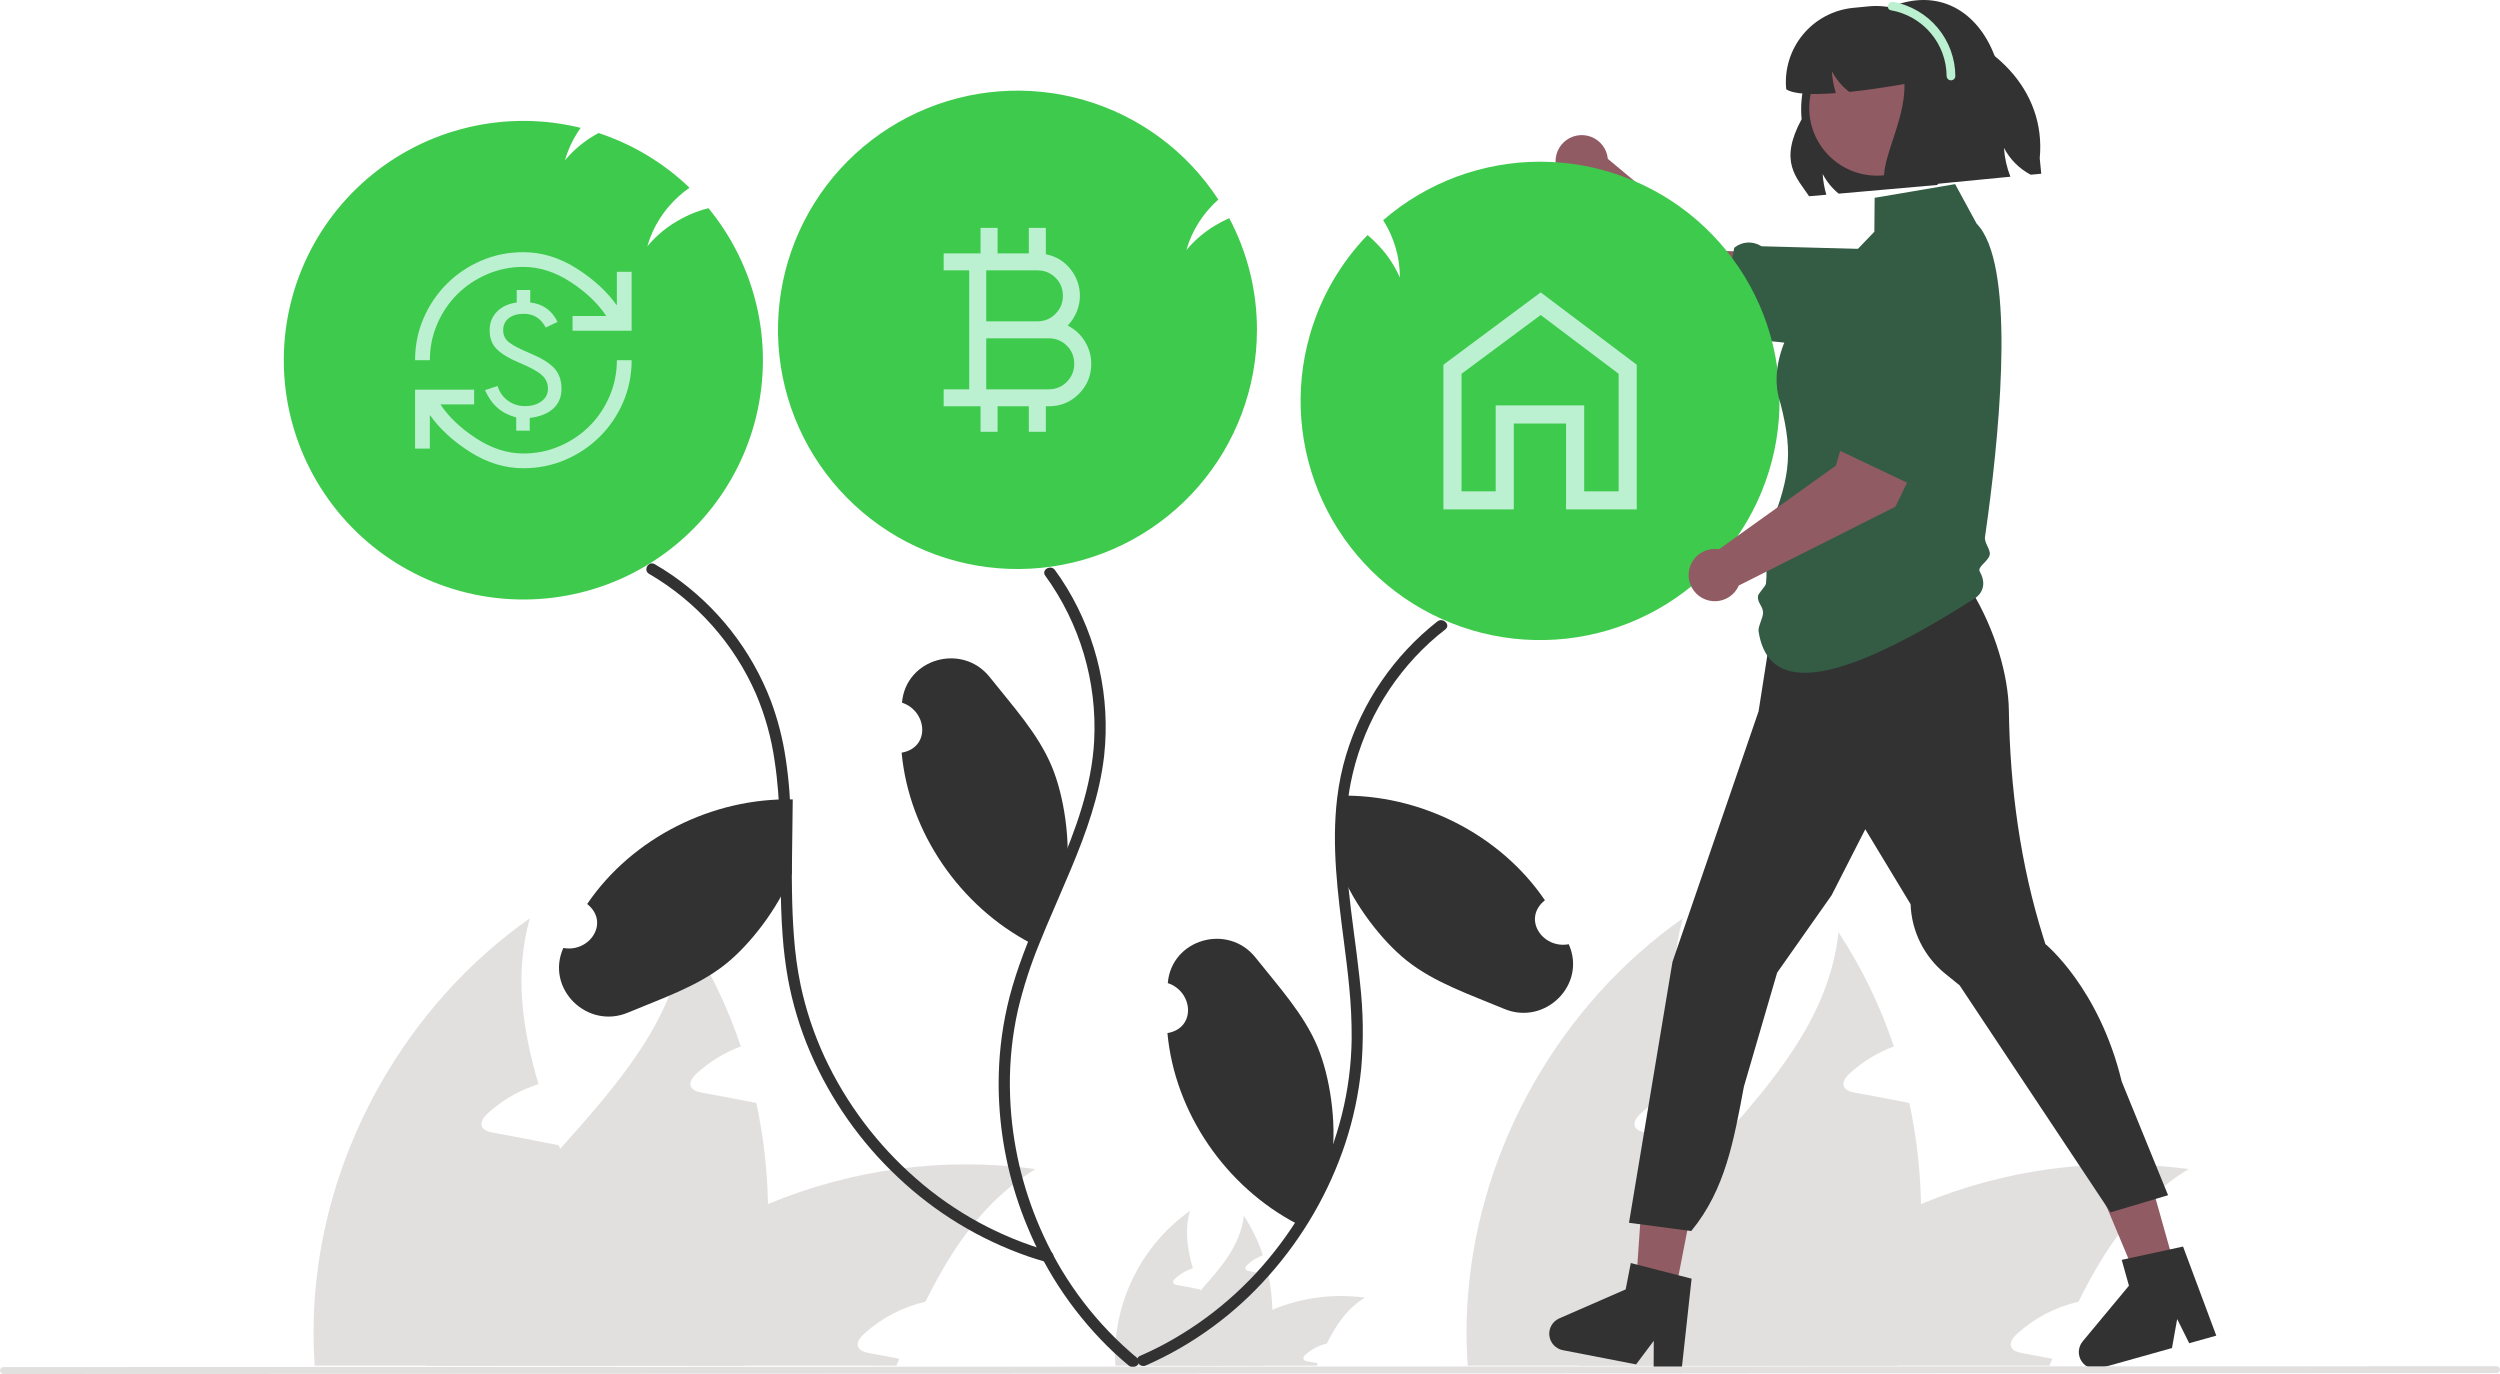 <svg width="373" height="205" viewBox="0 0 373 205" fill="none" xmlns="http://www.w3.org/2000/svg">
<g clip-path="url(#clip0_1280_15170)">
<path d="M282.579 45.25C282.609 44.327 282.456 43.407 282.129 42.543C281.802 41.679 281.308 40.888 280.675 40.215C280.041 39.542 279.281 39.001 278.438 38.621C277.595 38.242 276.685 38.033 275.761 38.005L256.347 37.426L239.887 23.699C239.82 22.971 239.549 22.277 239.106 21.696C238.663 21.114 238.065 20.669 237.381 20.41C236.697 20.151 235.954 20.089 235.236 20.231C234.519 20.373 233.856 20.713 233.322 21.213C232.789 21.714 232.407 22.353 232.219 23.059C232.032 23.766 232.047 24.511 232.262 25.209C232.478 25.907 232.885 26.531 233.438 27.009C233.991 27.488 234.667 27.802 235.39 27.915L252.643 47.548L274.153 51.908C275.155 52.112 276.19 52.094 277.185 51.856C278.181 51.619 279.112 51.167 279.914 50.533C280.716 49.899 281.371 49.098 281.831 48.185C282.291 47.273 282.547 46.271 282.579 45.25Z" fill="#915B63"/>
<path d="M256.21 50.107L258.752 36.964L258.835 36.9C259.375 36.48 260.029 36.232 260.711 36.188C261.394 36.145 262.074 36.308 262.663 36.657L262.81 36.743L279.951 37.204L281.958 38.384L283.116 38.101C286.617 37.248 290.154 36.669 292.312 38.2C293.531 39.064 294.222 40.503 294.425 42.596C294.571 44.1 294.377 45.617 293.856 47.035C293.336 48.453 292.503 49.736 291.419 50.789C290.336 51.843 289.029 52.639 287.595 53.119C286.161 53.6 284.638 53.752 283.138 53.565L282.276 53.449L279.452 52.31L275.086 52.827L272.473 51.755L256.21 50.107Z" fill="#345C45"/>
<path d="M189.832 195.414C189.89 198.143 189.513 200.864 188.715 203.476C188.687 203.57 188.654 203.665 188.62 203.76H172.177C172.412 202.604 172.785 201.48 173.288 200.413C174.657 197.512 176.891 195.029 179.097 192.563C182.136 189.166 185.101 185.796 185.571 181.378C186.775 183.212 187.736 185.194 188.43 187.275C187.581 187.589 186.801 188.067 186.135 188.681C185.95 188.853 185.755 189.105 185.85 189.344C185.939 189.545 186.185 189.612 186.403 189.657C186.928 189.757 187.453 189.858 187.978 189.953C188.391 190.036 188.81 190.114 189.229 190.192C189.597 191.91 189.799 193.658 189.832 195.414Z" fill="#E2DFDF"/>
<path d="M203.644 193.607C201.008 195.208 199.332 197.685 197.964 200.458C196.773 200.729 195.674 201.306 194.775 202.131C194.585 202.304 194.389 202.555 194.49 202.795C194.574 202.996 194.825 203.063 195.043 203.108C195.562 203.208 196.093 203.308 196.612 203.403C196.562 203.52 196.512 203.643 196.462 203.76H179.035C179.826 202.695 180.702 201.695 181.655 200.77C181.861 200.564 182.074 200.368 182.291 200.168C184.513 198.162 187.064 196.554 189.832 195.414C194.193 193.594 198.961 192.969 203.644 193.607Z" fill="#E2DFDF"/>
<path d="M181.94 203.76H166.424C166.339 202.519 166.346 201.273 166.446 200.033C166.782 196.195 167.947 192.476 169.861 189.131C171.775 185.786 174.393 182.895 177.533 180.658C176.729 183.52 177.142 186.365 177.98 189.222C177.863 189.261 177.745 189.294 177.639 189.339C176.789 189.653 176.009 190.131 175.344 190.745C175.159 190.918 174.964 191.169 175.059 191.409C175.142 191.609 175.394 191.676 175.612 191.721C176.137 191.821 176.662 191.922 177.181 192.017C177.6 192.1 178.019 192.178 178.438 192.262C178.633 192.296 178.829 192.335 179.024 192.374C179.052 192.441 179.069 192.502 179.097 192.563C180.08 195.269 181.152 197.997 181.655 200.77C181.779 201.466 181.865 202.168 181.912 202.873C181.929 203.169 181.94 203.464 181.94 203.76Z" fill="#E2DFDF"/>
<path d="M114.585 179.647C114.752 187.532 113.662 195.394 111.358 202.938C111.277 203.212 111.18 203.486 111.083 203.76H63.574C64.253 200.42 65.332 197.173 66.786 194.089C70.739 185.708 77.194 178.535 83.569 171.41C92.348 161.594 100.917 151.859 102.272 139.093C105.752 144.391 108.529 150.118 110.535 156.13C108.079 157.038 105.826 158.418 103.902 160.192C103.37 160.692 102.805 161.417 103.079 162.11C103.337 162.69 104.047 162.884 104.677 163.013C106.194 163.303 107.711 163.593 109.228 163.867C110.422 164.109 111.632 164.334 112.842 164.56C113.906 169.522 114.49 174.574 114.585 179.647Z" fill="#E2DFDF"/>
<path d="M154.494 174.425C146.877 179.051 142.036 186.207 138.082 194.218C134.641 195.001 131.465 196.668 128.867 199.054C128.319 199.553 127.754 200.279 128.044 200.972C128.286 201.552 129.013 201.745 129.642 201.874C131.143 202.165 132.676 202.455 134.177 202.729C134.031 203.067 133.886 203.422 133.741 203.76H83.392C85.677 200.681 88.208 197.792 90.96 195.121C91.557 194.524 92.171 193.96 92.8 193.38C99.218 187.586 106.588 182.941 114.586 179.647C127.185 174.386 140.963 172.583 154.494 174.425Z" fill="#E2DFDF"/>
<path d="M91.783 203.76H46.953C46.708 200.175 46.73 196.576 47.017 192.993C48.809 170.863 60.864 149.78 79.051 137.014C76.727 145.282 77.921 153.503 80.342 161.756C80.003 161.868 79.664 161.965 79.357 162.094C76.902 163.003 74.649 164.382 72.725 166.156C72.192 166.656 71.627 167.381 71.902 168.074C72.144 168.654 72.87 168.848 73.499 168.977C75.016 169.267 76.533 169.557 78.034 169.831C79.244 170.073 80.455 170.298 81.665 170.54C82.23 170.637 82.794 170.75 83.359 170.863C83.44 171.056 83.488 171.233 83.569 171.411C86.409 179.228 89.508 187.11 90.96 195.121C91.32 197.131 91.567 199.16 91.703 201.198C91.751 202.052 91.783 202.906 91.783 203.76Z" fill="#E2DFDF"/>
<path d="M286.615 179.647C286.782 187.532 285.692 195.394 283.388 202.938C283.307 203.212 283.21 203.486 283.114 203.76H235.604C236.284 200.42 237.362 197.173 238.816 194.089C242.77 185.708 249.225 178.535 255.599 171.41C264.378 161.594 272.947 151.859 274.303 139.093C277.782 144.391 280.56 150.118 282.565 156.13C280.11 157.038 277.857 158.418 275.932 160.192C275.4 160.692 274.835 161.417 275.109 162.11C275.368 162.69 276.078 162.884 276.707 163.013C278.224 163.303 279.741 163.593 281.258 163.867C282.452 164.109 283.662 164.334 284.873 164.56C285.936 169.522 286.52 174.574 286.615 179.647Z" fill="#E2DFDF"/>
<path d="M326.524 174.425C318.907 179.051 314.066 186.207 310.112 194.218C306.672 195.001 303.495 196.668 300.898 199.054C300.349 199.553 299.784 200.279 300.075 200.972C300.317 201.552 301.043 201.745 301.672 201.874C303.173 202.165 304.706 202.455 306.207 202.729C306.062 203.067 305.916 203.422 305.771 203.76H255.422C257.707 200.681 260.239 197.792 262.99 195.121C263.587 194.524 264.201 193.96 264.83 193.38C271.248 187.586 278.618 182.941 286.616 179.647C299.215 174.386 312.993 172.583 326.524 174.425Z" fill="#E2DFDF"/>
<path d="M263.812 203.76H218.982C218.737 200.175 218.759 196.576 219.047 192.993C220.838 170.863 232.893 149.78 251.08 137.014C248.756 145.282 249.95 153.503 252.371 161.756C252.032 161.868 251.693 161.965 251.387 162.094C248.931 163.003 246.678 164.382 244.754 166.156C244.221 166.656 243.657 167.381 243.931 168.074C244.173 168.654 244.899 168.848 245.529 168.977C247.045 169.267 248.562 169.557 250.063 169.831C251.274 170.073 252.484 170.298 253.694 170.54C254.259 170.637 254.824 170.75 255.389 170.863C255.469 171.056 255.518 171.233 255.598 171.411C258.439 179.228 261.537 187.11 262.989 195.121C263.349 197.131 263.597 199.16 263.732 201.198C263.78 202.052 263.812 202.906 263.812 203.76Z" fill="#E2DFDF"/>
<path d="M187.536 49.228C187.532 57.805 184.436 66.094 178.813 72.577C173.191 79.06 165.419 83.304 156.921 84.531C148.422 85.759 139.765 83.889 132.534 79.262C125.303 74.636 119.982 67.563 117.545 59.339C115.108 51.115 115.718 42.289 119.264 34.477C122.809 26.665 129.053 20.39 136.851 16.8C144.65 13.21 153.483 12.546 161.732 14.928C169.981 17.311 177.095 22.581 181.772 29.774C181.235 30.251 180.731 30.763 180.264 31.309C180.141 31.448 180.018 31.599 179.901 31.744C179.728 31.956 179.566 32.168 179.409 32.385C179.225 32.636 179.052 32.893 178.884 33.155C178.056 34.44 177.424 35.841 177.008 37.312C178.093 36.011 179.367 34.881 180.789 33.959C180.819 33.939 180.851 33.922 180.884 33.908C181.024 33.819 181.163 33.73 181.308 33.641C181.929 33.263 182.573 32.924 183.235 32.625C183.291 32.603 183.347 32.575 183.403 32.553C186.127 37.689 187.547 43.415 187.536 49.228Z" fill="#3ECA4C"/>
<path d="M168.462 203.783C167.719 203.169 166.993 202.539 166.284 201.881C160.619 196.562 156.169 190.087 153.236 182.896C150.836 177.095 149.431 170.932 149.081 164.664C148.997 163.181 148.98 161.702 149.019 160.224C149.12 156.368 149.654 152.535 150.611 148.798C151.734 144.458 153.42 140.291 155.185 136.174C156.057 134.137 156.962 132.095 157.833 130.037C160.491 123.777 162.882 117.367 163.251 110.533C163.706 101.728 161.13 93.032 155.951 85.892C155.319 85.022 156.772 84.185 157.397 85.049C158.04 85.925 158.643 86.829 159.207 87.761C163.737 95.258 165.681 104.031 164.742 112.737C164.066 118.667 162.055 124.24 159.765 129.708C158.587 132.542 157.33 135.342 156.146 138.16C155.789 139.008 155.437 139.856 155.096 140.715C153.767 143.938 152.694 147.26 151.884 150.651C151.043 154.4 150.637 158.234 150.672 162.076C150.684 163.091 150.717 164.101 150.784 165.111C151.225 171.797 152.899 178.345 155.722 184.425C158.953 191.443 163.712 197.652 169.652 202.6C170.484 203.286 169.289 204.464 168.462 203.783Z" fill="#323232"/>
<path d="M156.14 188.301C155.23 188.05 154.329 187.773 153.437 187.47C146.164 184.951 139.515 180.909 133.933 175.615C128.353 170.368 123.912 164.031 120.885 156.999C119.373 153.476 118.258 149.795 117.562 146.025C117.185 143.883 116.918 141.723 116.763 139.554C116.568 136.915 116.501 134.259 116.467 131.615C116.395 125.623 116.49 119.498 115.579 113.562C115.095 110.121 114.161 106.758 112.803 103.559C109.525 96.037 103.934 89.754 96.84 85.618C95.907 85.077 96.751 83.632 97.684 84.173C98.549 84.675 99.398 85.205 100.225 85.774C106.953 90.409 112.115 96.974 115.026 104.603C116.06 107.379 116.797 110.257 117.227 113.188C118.238 119.721 118.048 126.46 118.165 133.049C118.204 135.291 118.283 137.54 118.461 139.782C118.632 142.197 118.962 144.597 119.45 146.968C120.236 150.674 121.437 154.28 123.03 157.718C126.267 164.649 130.918 170.826 136.686 175.855C142.432 180.896 149.227 184.596 156.582 186.689C157.621 186.979 157.179 188.597 156.14 188.301Z" fill="#323232"/>
<path d="M92.579 86.383C87.38 88.685 81.706 89.716 76.028 89.388C70.35 89.061 64.833 87.385 59.934 84.5C55.035 81.615 50.896 77.603 47.86 72.8C44.825 67.996 42.981 62.538 42.481 56.88C41.981 51.221 42.841 45.525 44.987 40.265C47.134 35.005 50.507 30.332 54.825 26.636C59.143 22.939 64.281 20.324 69.814 19.009C75.347 17.694 81.114 17.716 86.636 19.075C86.474 19.298 86.318 19.532 86.167 19.766C85.339 21.051 84.706 22.452 84.29 23.923C85.375 22.622 86.65 21.492 88.072 20.57C88.101 20.55 88.133 20.533 88.166 20.52C88.306 20.43 88.446 20.341 88.591 20.252C88.826 20.107 89.06 19.973 89.3 19.844C94.381 21.518 99.021 24.309 102.878 28.012C102.341 28.38 101.828 28.783 101.342 29.217C100.805 29.693 100.301 30.206 99.834 30.751C99.711 30.89 99.588 31.041 99.471 31.186C99.298 31.398 99.136 31.61 98.98 31.828C98.963 31.856 98.941 31.878 98.924 31.906C98.762 32.129 98.606 32.363 98.455 32.598C97.627 33.883 96.994 35.283 96.578 36.754C97.663 35.453 98.938 34.323 100.359 33.401C100.389 33.381 100.421 33.364 100.454 33.351C100.594 33.261 100.734 33.172 100.879 33.083C101.113 32.938 101.348 32.804 101.588 32.676C101.985 32.458 102.392 32.257 102.806 32.068C102.862 32.045 102.917 32.017 102.973 31.995C103.856 31.609 104.77 31.297 105.705 31.063C109.2 35.317 111.665 40.319 112.906 45.68C114.148 51.041 114.133 56.617 112.862 61.971C111.592 67.325 109.1 72.314 105.582 76.549C102.064 80.783 97.614 84.149 92.579 86.383L92.579 86.383Z" fill="#3ECA4C"/>
<path d="M195.441 49.951C193.068 58.194 193.747 67.015 197.353 74.799C200.958 82.584 207.25 88.81 215.077 92.34C222.903 95.869 231.74 96.465 239.971 94.019C248.201 91.573 255.274 86.247 259.895 79.018C264.516 71.789 266.376 63.139 265.134 54.652C263.892 46.165 259.632 38.409 253.132 32.803C246.633 27.198 238.33 24.117 229.743 24.126C221.156 24.135 212.859 27.232 206.371 32.852C206.756 33.458 207.098 34.09 207.395 34.743C207.475 34.911 207.551 35.09 207.624 35.261C207.731 35.513 207.828 35.761 207.918 36.014C208.026 36.306 208.121 36.6 208.209 36.899C208.649 38.362 208.869 39.883 208.861 41.411C208.178 39.862 207.267 38.423 206.156 37.144C206.133 37.117 206.107 37.092 206.079 37.069C205.97 36.945 205.86 36.821 205.745 36.695C205.254 36.16 204.729 35.656 204.175 35.186C204.128 35.15 204.082 35.107 204.034 35.07C199.993 39.253 197.042 44.363 195.441 49.951Z" fill="#3ECA4C"/>
<path d="M215.647 93.903C214.837 94.528 214.053 95.186 213.296 95.878C207.219 101.452 203.087 108.822 201.505 116.91C201.393 117.49 201.298 118.076 201.214 118.661C199.919 127.688 201.873 136.848 202.829 145.819C202.862 146.126 202.896 146.427 202.923 146.734C203.403 150.941 203.461 155.185 203.097 159.403C202.712 163.215 201.912 166.973 200.712 170.611C198.292 177.869 194.423 184.561 189.34 190.282C184.261 196.046 177.987 200.636 170.953 203.733C169.975 204.157 169.121 202.712 170.109 202.288C170.986 201.903 171.857 201.501 172.712 201.071C179.518 197.596 185.484 192.68 190.194 186.667C194.913 180.701 198.314 173.805 200.175 166.433C201.117 162.701 201.618 158.872 201.667 155.024C201.684 152.418 201.561 149.812 201.298 147.219C201.086 144.954 200.795 142.689 200.505 140.43C199.583 133.345 198.656 126.148 199.505 119.08C199.766 116.865 200.222 114.677 200.868 112.542C203.263 104.703 208.006 97.785 214.457 92.72C215.301 92.062 216.496 93.239 215.647 93.903Z" fill="#323232"/>
<path d="M156.942 114.39C154.896 109.46 151.062 105.309 147.685 101.047C143.579 95.854 135.129 98.25 134.576 104.839C138.366 106.083 138.858 111.55 134.523 112.298C135.63 124.226 143.25 135.225 153.843 140.753L159.082 130.975C159.79 125.409 158.737 118.71 156.942 114.39Z" fill="#323232"/>
<path d="M159.079 130.999C159.137 130.884 159.196 130.768 159.254 130.653L159.082 130.976L159.079 130.999Z" fill="#323232"/>
<path d="M196.598 156.231C194.552 151.301 190.718 147.149 187.341 142.888C183.235 137.695 174.785 140.091 174.233 146.68C178.022 147.924 178.514 153.391 174.18 154.139C175.286 166.067 182.906 177.066 193.499 182.594L198.738 172.816C199.446 167.25 198.393 160.551 196.598 156.231Z" fill="#323232"/>
<path d="M209.856 143.297C214.03 146.628 219.395 148.415 224.411 150.519C230.517 153.087 236.759 146.915 234.059 140.878C230.139 141.615 227.066 137.065 230.5 134.32C223.767 124.407 211.778 118.449 199.829 118.715L199.966 129.803C202.036 135.02 206.196 140.379 209.856 143.297Z" fill="#323232"/>
<path d="M108.25 143.855C104.076 147.186 98.712 148.973 93.695 151.077C87.59 153.645 81.347 147.473 84.048 141.435C87.967 142.173 91.04 137.622 87.606 134.877C94.34 124.965 106.329 119.006 118.277 119.272L118.14 130.361C116.07 135.578 111.91 140.936 108.25 143.855Z" fill="#323232"/>
<path d="M198.735 172.84C198.794 172.725 198.852 172.609 198.911 172.494L198.738 172.817L198.735 172.84Z" fill="#323232"/>
<path d="M266.849 71.543L265.731 75.448L266.29 91.626L289.749 84.374L292.104 68.869L266.849 71.543Z" fill="#915B63"/>
<path d="M249.863 193.256L244.056 192.128L245.649 169.219L254.22 170.884L249.863 193.256Z" fill="#915B63"/>
<path d="M252.387 190.776L250.441 190.278L244.291 188.697L243.315 188.445L242.55 192.377L232.65 196.7C232.16 196.913 231.752 197.277 231.484 197.738C231.216 198.199 231.103 198.734 231.161 199.264C231.22 199.794 231.446 200.292 231.808 200.684C232.169 201.076 232.647 201.343 233.171 201.445L244.104 203.568L246.741 200.045L246.724 204.077L250.842 204.877L252.387 190.776Z" fill="#323232"/>
<path d="M324.57 189.334L318.874 190.93L309.999 169.746L318.405 167.39L324.57 189.334Z" fill="#915B63"/>
<path d="M325.71 185.984L323.748 186.413L317.541 187.758L316.557 187.971L317.64 191.827L310.738 200.13C310.396 200.54 310.195 201.048 310.163 201.58C310.131 202.112 310.27 202.641 310.561 203.088C310.851 203.536 311.277 203.879 311.776 204.067C312.276 204.256 312.823 204.28 313.337 204.135L324.06 201.13L324.833 196.799L326.63 200.409L330.669 199.277L325.71 185.984Z" fill="#323232"/>
<path d="M265.173 88.279L291.671 80.131C291.671 80.131 290.866 82.7 294.197 88.228C297.677 94.002 299.65 100.741 299.725 106.047C299.889 117.527 301.428 128.946 304.871 139.9L305.17 140.851C305.17 140.851 313.195 147.39 316.559 161.361L323.477 178.326L314.883 180.887L292.376 147.014L290.238 145.285C288.682 144.027 287.414 142.45 286.521 140.66C285.628 138.87 285.13 136.91 285.061 134.911L278.3 123.726L273.275 133.573L265.15 145.117L260.191 162.119C258.696 170.039 257.456 177.454 252.327 183.676L243.047 182.437L249.534 143.509L255.348 126.592L259.708 113.906L262.38 106.131L265.173 88.279Z" fill="#323232"/>
<path d="M263.551 80.135C263.197 82.365 263.77 84.428 263.483 87.062C263.435 87.498 262.32 88.519 262.286 88.953C262.204 89.986 263.024 90.413 263.049 91.393C263.069 92.158 262.269 93.492 262.378 94.195C263.525 101.609 270.204 104.901 294.706 89.228C294.706 89.228 296.874 87.928 295.378 85.265C294.979 84.555 296.722 83.729 296.874 82.731C296.989 81.972 296.038 80.986 296.161 80.132C296.306 79.123 296.456 78.053 296.605 76.933C298.559 62.317 300.592 39.169 294.913 33.37L291.707 27.471L279.695 29.513L279.653 34.574L271.111 43.471C271.111 43.471 262.835 51.987 265.651 60.207C267.693 68.109 266.934 71.653 263.551 80.135Z" fill="#345C45"/>
<path d="M288.072 46.077C287.185 45.817 286.255 45.734 285.336 45.834C284.417 45.933 283.526 46.212 282.715 46.656C281.904 47.099 281.189 47.698 280.61 48.418C280.031 49.138 279.599 49.965 279.341 50.852L273.909 69.478L256.475 81.948C255.753 81.831 255.012 81.918 254.337 82.201C253.663 82.483 253.081 82.949 252.658 83.546C252.236 84.142 251.989 84.845 251.947 85.575C251.905 86.304 252.068 87.031 252.419 87.672C252.77 88.313 253.294 88.843 253.931 89.201C254.569 89.56 255.294 89.732 256.025 89.699C256.756 89.666 257.463 89.429 258.065 89.014C258.668 88.599 259.141 88.024 259.433 87.354L282.789 75.598L292.412 55.895C292.86 54.977 293.103 53.972 293.122 52.95C293.142 51.928 292.938 50.915 292.524 49.98C292.111 49.045 291.499 48.212 290.73 47.538C289.961 46.864 289.054 46.365 288.072 46.077Z" fill="#915B63"/>
<path d="M286.165 72.793L274.064 67.037L274.023 66.941C273.751 66.314 273.675 65.619 273.805 64.948C273.934 64.277 274.263 63.661 274.748 63.179L274.869 63.058L279.616 46.601L281.263 44.956L281.28 43.766C281.331 40.167 281.658 36.602 283.682 34.9C284.826 33.937 286.394 33.63 288.474 33.959C289.967 34.195 291.389 34.764 292.632 35.623C293.876 36.481 294.911 37.609 295.66 38.921C296.409 40.233 296.852 41.697 296.958 43.203C297.064 44.71 296.83 46.221 296.272 47.625L295.943 48.429L294.131 50.873L293.537 55.225L291.842 57.482L286.165 72.793Z" fill="#345C45"/>
<path d="M269.919 29.28L272.486 29.056C272.192 28.045 272.009 27.005 271.941 25.954C272.529 27.085 273.342 28.086 274.33 28.893L289.052 27.595L298.009 9.541C295.877 2.545 290.355 -1.573 283.387 0.567C282.967 0.696 282.538 0.85 282.11 1.026C278.152 1.553 274.553 3.594 272.07 6.719C269.588 9.844 268.417 13.808 268.803 17.778C265.36 24.153 268.03 26.458 269.919 29.28Z" fill="#323232"/>
<path d="M280.055 26.209C285.642 26.209 290.172 21.684 290.172 16.103C290.172 10.522 285.642 5.998 280.055 5.998C274.467 5.998 269.938 10.522 269.938 16.103C269.938 21.684 274.467 26.209 280.055 26.209Z" fill="#915B63"/>
<path d="M266.502 13.312C267.586 14.08 270.527 14.15 273.915 13.895C273.89 13.831 273.87 13.765 273.85 13.699C273.556 12.688 273.373 11.648 273.304 10.597C273.893 11.729 274.706 12.729 275.694 13.536C275.768 13.597 275.842 13.657 275.921 13.716C278.803 13.416 281.805 12.948 284.142 12.534C284.309 18.579 279.781 24.972 281.466 28.161L299.951 26.365C299.41 24.991 299.087 23.541 298.993 22.068C299.883 23.777 301.276 25.174 302.984 26.07L304.555 25.919L304.327 23.616C305.323 13.29 297.119 5.554 286.913 3.384C284.643 1.535 281.733 0.659 278.818 0.947L276.51 1.17C275.055 1.311 273.642 1.736 272.351 2.423C271.06 3.109 269.918 4.043 268.988 5.17C268.059 6.298 267.361 7.597 266.935 8.994C266.508 10.391 266.361 11.858 266.502 13.312Z" fill="#323232"/>
<path d="M282.141 1.536C284.455 1.945 286.553 3.152 288.068 4.947C289.584 6.741 290.422 9.01 290.436 11.357C290.442 11.526 290.513 11.685 290.635 11.802C290.756 11.919 290.918 11.985 291.087 11.985C291.255 11.985 291.418 11.919 291.539 11.802C291.66 11.685 291.731 11.526 291.737 11.357C291.723 8.726 290.791 6.181 289.104 4.16C287.416 2.139 285.076 0.768 282.487 0.283C281.668 0.135 281.317 1.387 282.141 1.536H282.141Z" fill="#BBF1D1"/>
<path d="M372.484 204.866L0.517 205C0.38 204.999 0.249 204.945 0.153 204.848C0.056 204.751 0.002 204.62 0.002 204.484C0.002 204.347 0.056 204.216 0.153 204.12C0.249 204.023 0.38 203.968 0.517 203.968L372.484 203.835C372.621 203.835 372.752 203.889 372.849 203.986C372.946 204.083 373 204.214 373 204.351C373 204.487 372.946 204.619 372.849 204.715C372.752 204.812 372.621 204.866 372.484 204.866Z" fill="#E2DFDF"/>
<path d="M215.357 76.002V54.417L229.87 43.625L244.202 54.417V76.002H233.656V63.186H225.859V76.002H215.357ZM218.062 73.304H223.155V60.488H236.36V73.304H241.498V55.766L229.87 46.998L218.062 55.766V73.304Z" fill="#BBF1D1"/>
<path d="M146.3 64.422V60.619H140.795V58.084H144.606V40.338H140.795V37.803H146.3V34H148.841V37.803H153.5V34H156.041V37.929C157.565 38.239 158.793 38.986 159.725 40.169C160.657 41.352 161.122 42.676 161.122 44.141C161.122 44.929 160.967 45.711 160.657 46.486C160.346 47.26 159.894 47.958 159.301 48.577C160.403 49.141 161.264 49.936 161.885 50.965C162.506 51.993 162.816 53.098 162.816 54.282C162.816 56.028 162.202 57.521 160.974 58.76C159.746 60 158.243 60.619 156.464 60.619H156.041V64.422H153.5V60.619H148.841V64.422H146.3ZM147.147 47.944H154.77C155.843 47.944 156.746 47.57 157.48 46.824C158.215 46.077 158.582 45.183 158.582 44.141C158.582 43.07 158.215 42.169 157.48 41.437C156.746 40.704 155.843 40.338 154.77 40.338H147.147V47.944ZM147.147 58.084H156.464C157.537 58.084 158.44 57.711 159.174 56.965C159.908 56.218 160.276 55.324 160.276 54.282C160.276 53.211 159.908 52.31 159.174 51.577C158.44 50.845 157.537 50.479 156.464 50.479H147.147V58.084Z" fill="#BBF1D1"/>
<path d="M78.084 69.861C75.343 69.861 72.699 69.055 70.154 67.443C67.608 65.831 65.601 63.988 64.133 61.912V66.93H61.93V58.139H70.741V60.337H65.711C66.96 62.217 68.74 63.908 71.053 65.41C73.366 66.912 75.71 67.663 78.084 67.663C79.993 67.663 81.799 67.297 83.5 66.564C85.201 65.831 86.682 64.836 87.942 63.579C89.203 62.321 90.2 60.843 90.934 59.146C91.669 57.449 92.036 55.648 92.036 53.743H94.239C94.239 55.965 93.817 58.053 92.972 60.007C92.128 61.961 90.971 63.67 89.503 65.135C88.034 66.601 86.321 67.755 84.362 68.597C82.404 69.44 80.312 69.861 78.084 69.861ZM61.93 53.743C61.93 51.521 62.352 49.433 63.196 47.479C64.041 45.525 65.197 43.816 66.666 42.35C68.135 40.885 69.848 39.731 71.806 38.889C73.764 38.046 75.857 37.625 78.084 37.625C80.826 37.625 83.469 38.431 86.015 40.043C88.56 41.654 90.567 43.498 92.036 45.574V40.556H94.239V49.347H85.427V47.149H90.457C89.209 45.269 87.434 43.578 85.134 42.076C82.833 40.574 80.483 39.823 78.084 39.823C76.175 39.823 74.37 40.189 72.669 40.922C70.968 41.654 69.487 42.65 68.226 43.907C66.966 45.165 65.968 46.642 65.234 48.34C64.5 50.037 64.133 51.838 64.133 53.743H61.93ZM77.019 64.256H79.039V62.351C80.532 62.181 81.695 61.723 82.527 60.978C83.359 60.233 83.775 59.238 83.775 57.992C83.775 56.747 83.42 55.733 82.71 54.952C82.001 54.17 80.801 53.425 79.112 52.717C77.693 52.131 76.665 51.606 76.028 51.142C75.392 50.678 75.074 50.055 75.074 49.274C75.074 48.517 75.349 47.919 75.9 47.479C76.451 47.039 77.203 46.82 78.158 46.82C78.892 46.82 79.528 46.99 80.067 47.332C80.605 47.674 81.058 48.187 81.425 48.871L83.188 48.028C82.772 47.174 82.221 46.502 81.535 46.014C80.85 45.525 80.042 45.232 79.112 45.135V43.266H77.093V45.135C75.845 45.305 74.859 45.763 74.137 46.508C73.415 47.253 73.054 48.175 73.054 49.274C73.054 50.471 73.421 51.423 74.156 52.131C74.89 52.839 75.992 53.499 77.46 54.109C79.1 54.793 80.226 55.41 80.838 55.959C81.45 56.509 81.756 57.186 81.756 57.992C81.756 58.774 81.431 59.403 80.783 59.879C80.134 60.355 79.32 60.593 78.341 60.593C77.387 60.593 76.536 60.324 75.79 59.787C75.043 59.25 74.523 58.517 74.229 57.589L72.357 58.212C72.871 59.335 73.501 60.221 74.248 60.868C74.994 61.515 75.918 61.985 77.019 62.278V64.256Z" fill="#BBF1D1"/>
</g>
<defs>
<clipPath id="clip0_1280_15170">
<rect width="373" height="205" fill="white"/>
</clipPath>
</defs>
</svg>
